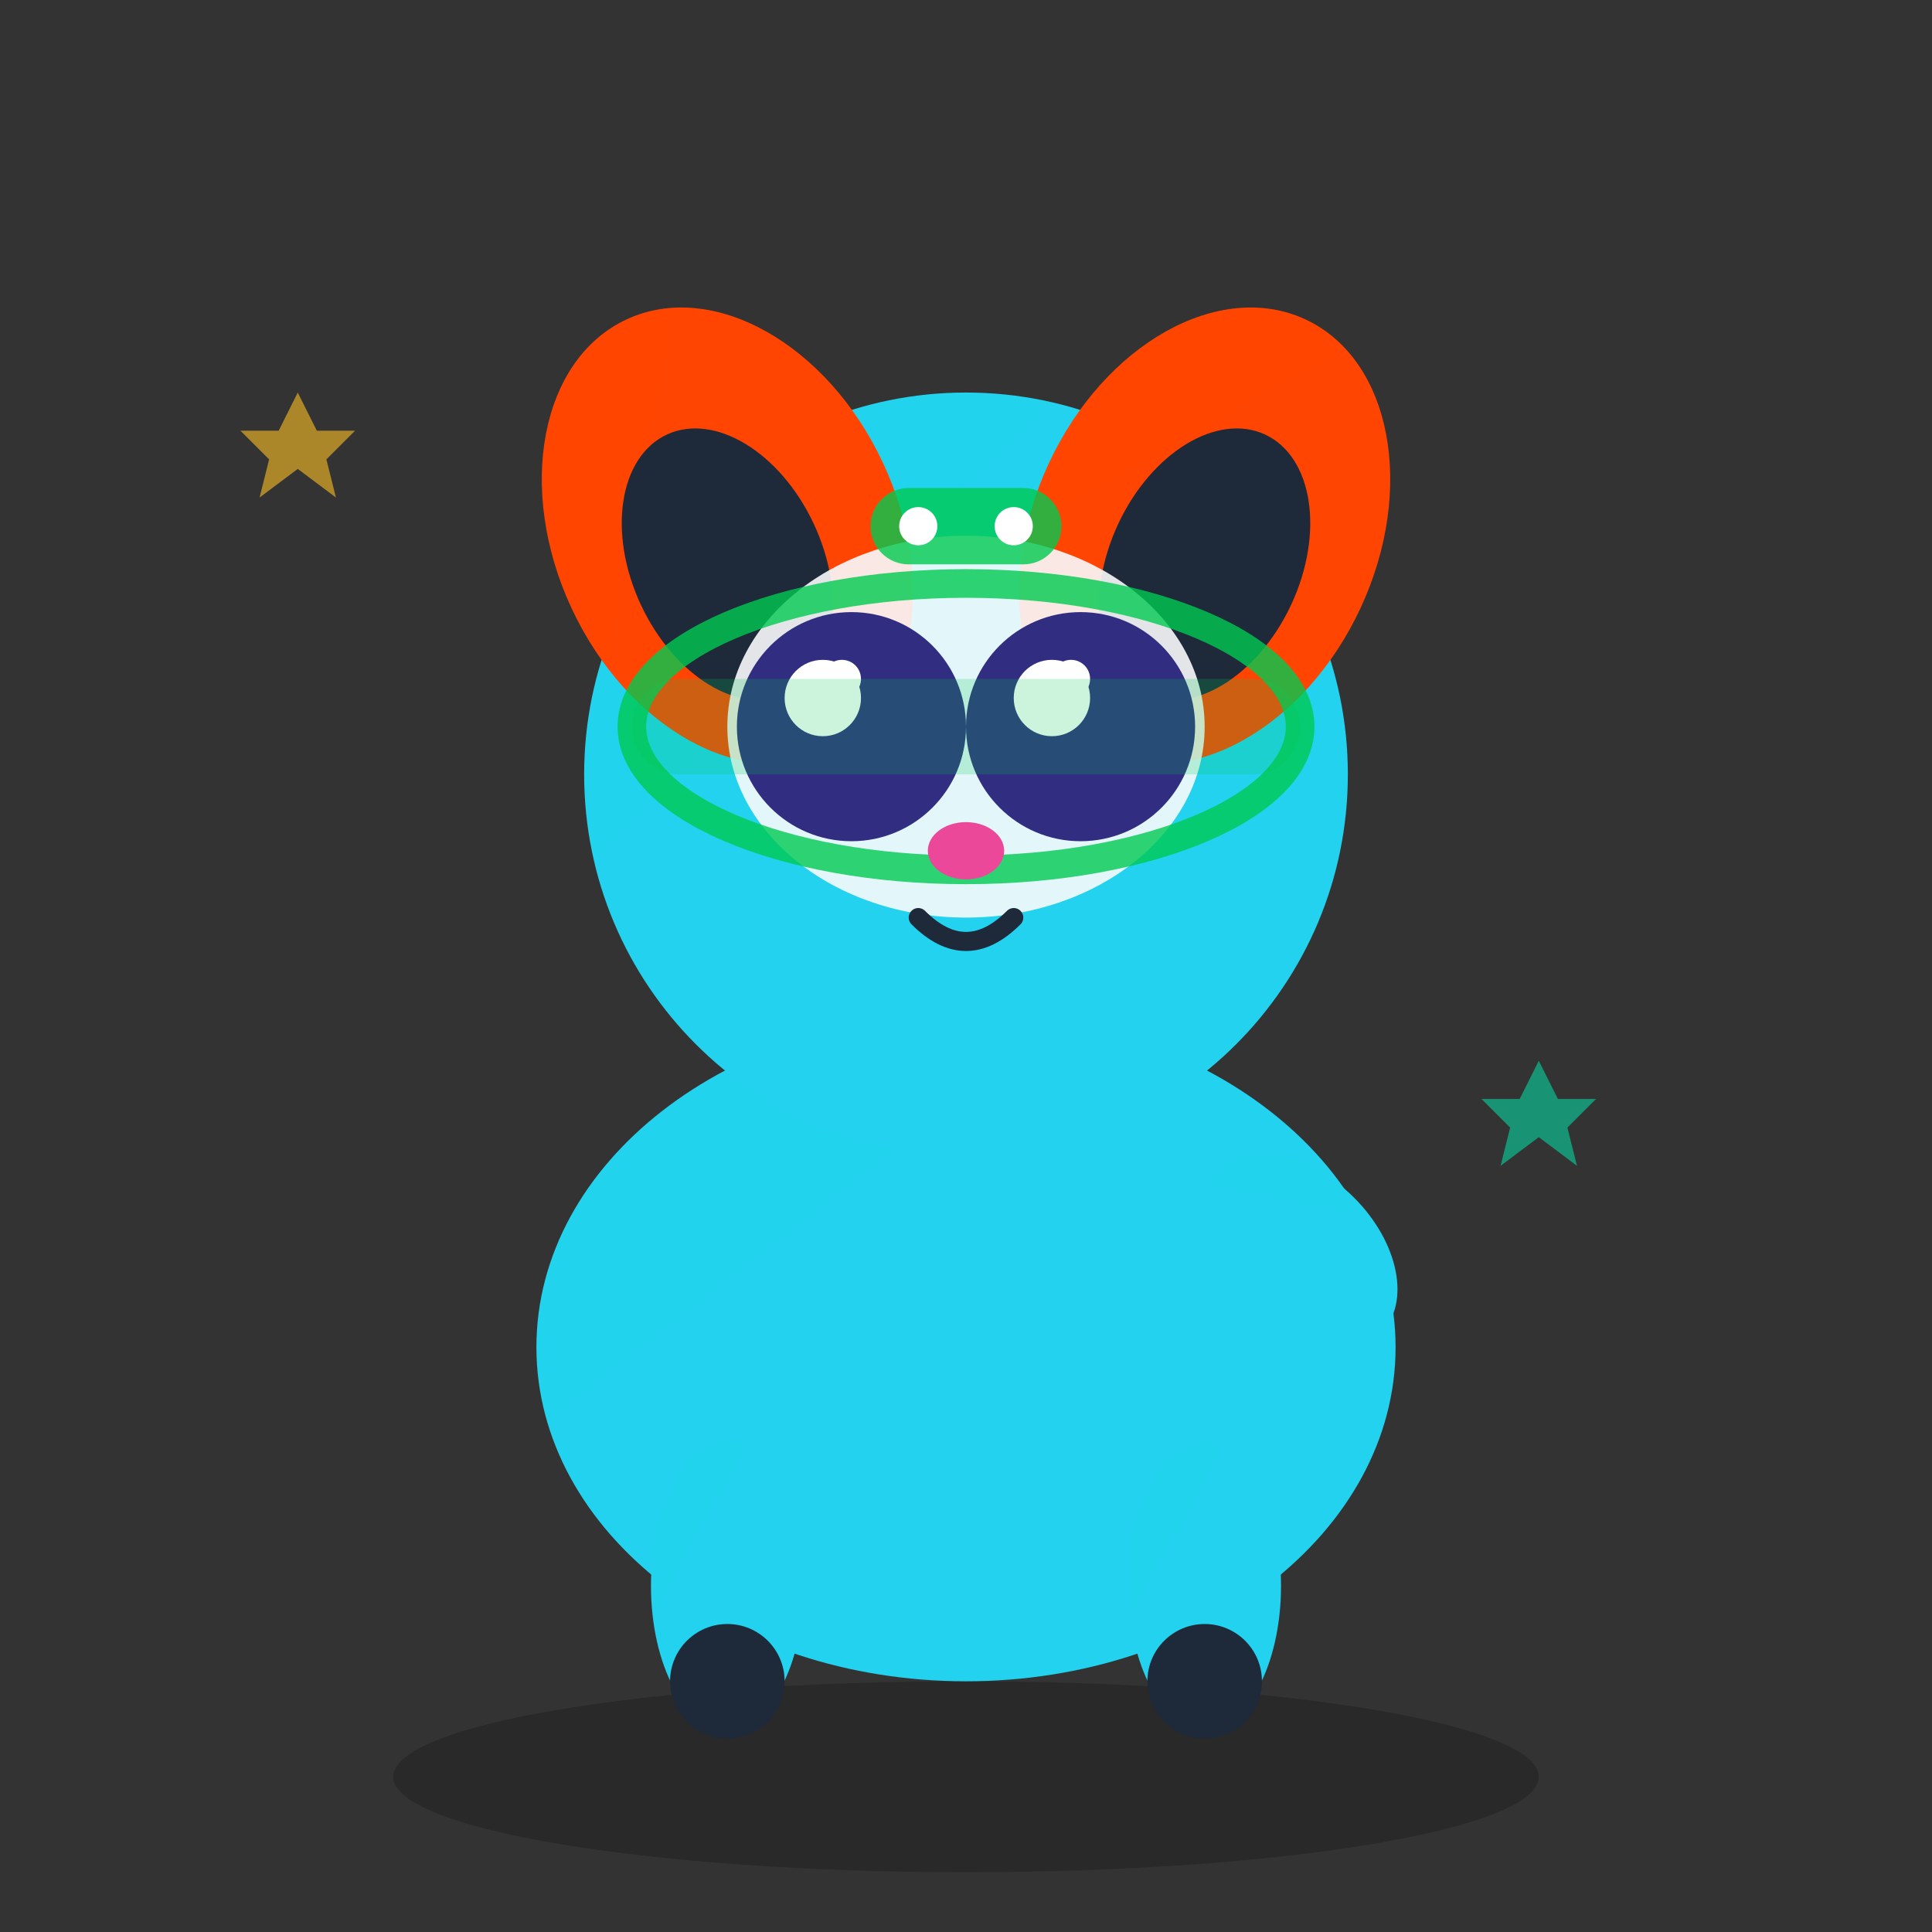 <svg width="85" height="85" viewBox="0 0 85 85" fill="none" xmlns="http://www.w3.org/2000/svg">
<rect x="0" y="0" width="85" height="85" fill="#333333" stroke="none"/>
<path d="M42.5 82.37C56.418 82.37 67.7 80.49 67.7 78.17C67.7 75.85 56.418 73.97 42.5 73.97C28.582 73.97 17.3 75.85 17.3 78.17C17.3 80.49 28.582 82.37 42.5 82.37Z" fill="black" fill-opacity="0.2"/>
<path d="M42.5 73.97C52.938 73.97 61.4 67.389 61.4 59.27C61.4 51.151 52.938 44.57 42.5 44.57C32.062 44.57 23.6 51.151 23.6 59.27C23.6 67.389 32.062 73.97 42.5 73.97Z" fill="url(#paint0_linear_8_1123)"/>
<path d="M42.5 50.87C51.778 50.87 59.3 43.348 59.3 34.07C59.3 24.792 51.778 17.27 42.5 17.27C33.222 17.27 25.7 24.792 25.7 34.07C25.7 43.348 33.222 50.87 42.5 50.87Z" fill="url(#paint1_linear_8_1123)"/>
<path d="M36.438 33.086C40.222 31.322 41.302 25.631 38.852 20.375C36.401 15.119 31.347 12.289 27.562 14.054C23.778 15.818 22.698 21.509 25.148 26.765C27.599 32.021 32.653 34.851 36.438 33.086Z" fill="url(#paint2_linear_8_1123)"/>
<path d="M48.562 33.086C52.347 34.851 57.401 32.021 59.852 26.765C62.303 21.509 61.222 15.818 57.438 14.054C53.653 12.289 48.599 15.119 46.148 20.375C43.698 25.631 44.778 31.322 48.562 33.086Z" fill="url(#paint3_linear_8_1123)"/>
<path d="M34.663 30.54C36.765 29.559 37.277 26.208 35.806 23.055C34.336 19.902 31.44 18.14 29.337 19.12C27.235 20.101 26.723 23.452 28.194 26.605C29.664 29.758 32.56 31.52 34.663 30.54Z" fill="#1E2939"/>
<path d="M50.337 30.54C52.44 31.52 55.336 29.758 56.806 26.605C58.277 23.452 57.765 20.101 55.663 19.12C53.56 18.14 50.664 19.902 49.194 23.055C47.723 26.208 48.235 29.559 50.337 30.54Z" fill="#1E2939"/>
<path opacity="0.9" d="M42.5 40.37C48.299 40.37 53 36.609 53 31.97C53 27.331 48.299 23.57 42.5 23.57C36.701 23.57 32 27.331 32 31.97C32 36.609 36.701 40.37 42.5 40.37Z" fill="#F8FAFC"/>
<path d="M37.46 37.01C40.243 37.01 42.5 34.754 42.5 31.97C42.5 29.186 40.243 26.93 37.46 26.93C34.676 26.93 32.42 29.186 32.42 31.97C32.42 34.754 34.676 37.01 37.46 37.01Z" fill="url(#paint4_radial_8_1123)"/>
<path d="M47.54 37.01C50.324 37.01 52.58 34.754 52.58 31.97C52.58 29.186 50.324 26.93 47.54 26.93C44.757 26.93 42.5 29.186 42.5 31.97C42.5 34.754 44.757 37.01 47.54 37.01Z" fill="url(#paint5_radial_8_1123)"/>
<path d="M36.2 32.39C37.128 32.39 37.88 31.638 37.88 30.71C37.88 29.782 37.128 29.03 36.2 29.03C35.272 29.03 34.52 29.782 34.52 30.71C34.52 31.638 35.272 32.39 36.2 32.39Z" fill="white"/>
<path d="M46.28 32.39C47.208 32.39 47.96 31.638 47.96 30.71C47.96 29.782 47.208 29.03 46.28 29.03C45.352 29.03 44.6 29.782 44.6 30.71C44.6 31.638 45.352 32.39 46.28 32.39Z" fill="white"/>
<path d="M37.04 30.71C37.504 30.71 37.88 30.334 37.88 29.87C37.88 29.406 37.504 29.03 37.04 29.03C36.576 29.03 36.2 29.406 36.2 29.87C36.2 30.334 36.576 30.71 37.04 30.71Z" fill="white"/>
<path d="M47.12 30.71C47.584 30.71 47.96 30.334 47.96 29.87C47.96 29.406 47.584 29.03 47.12 29.03C46.656 29.03 46.28 29.406 46.28 29.87C46.28 30.334 46.656 30.71 47.12 30.71Z" fill="white"/>
<path opacity="0.8" d="M42.5 38.27C50.619 38.27 57.2 35.449 57.2 31.97C57.2 28.491 50.619 25.67 42.5 25.67C34.381 25.67 27.8 28.491 27.8 31.97C27.8 35.449 34.381 38.27 42.5 38.27Z" stroke="#00C950" stroke-width="1.26"/>
<path d="M55.1 29.87H29.9C28.74 29.87 27.8 30.81 27.8 31.97C27.8 33.13 28.74 34.07 29.9 34.07H55.1C56.26 34.07 57.2 33.13 57.2 31.97C57.2 30.81 56.26 29.87 55.1 29.87Z" fill="#00C950" fill-opacity="0.2"/>
<path d="M42.5 38.69C43.428 38.69 44.18 38.126 44.18 37.43C44.18 36.734 43.428 36.17 42.5 36.17C41.572 36.17 40.82 36.734 40.82 37.43C40.82 38.126 41.572 38.69 42.5 38.69Z" fill="url(#paint6_linear_8_1123)"/>
<path d="M40.4 40.37C41.8 41.77 43.2 41.77 44.6 40.37" stroke="#1E2939" stroke-width="0.84" stroke-linecap="round"/>
<path d="M32 76.07C33.856 76.07 35.36 73.249 35.36 69.77C35.36 66.291 33.856 63.47 32 63.47C30.144 63.47 28.64 66.291 28.64 69.77C28.64 73.249 30.144 76.07 32 76.07Z" fill="url(#paint7_linear_8_1123)"/>
<path d="M53 76.07C54.856 76.07 56.36 73.249 56.36 69.77C56.36 66.291 54.856 63.47 53 63.47C51.144 63.47 49.64 66.291 49.64 69.77C49.64 73.249 51.144 76.07 53 76.07Z" fill="url(#paint8_linear_8_1123)"/>
<path d="M32 76.49C33.392 76.49 34.52 75.362 34.52 73.97C34.52 72.578 33.392 71.45 32 71.45C30.608 71.45 29.48 72.578 29.48 73.97C29.48 75.362 30.608 76.49 32 76.49Z" fill="#1E2939"/>
<path d="M53 76.49C54.392 76.49 55.52 75.362 55.52 73.97C55.52 72.578 54.392 71.45 53 71.45C51.608 71.45 50.48 72.578 50.48 73.97C50.48 75.362 51.608 76.49 53 76.49Z" fill="#1E2939"/>
<path d="M54.824 57.446C56.792 59.414 59.451 59.946 60.764 58.634C62.076 57.322 61.544 54.662 59.576 52.694C57.607 50.726 54.948 50.194 53.636 51.506C52.324 52.818 52.856 55.478 54.824 57.446Z" fill="url(#paint9_linear_8_1123)"/>
<path opacity="0.8" d="M45.02 21.47H39.98C39.052 21.47 38.3 22.222 38.3 23.15C38.3 24.078 39.052 24.83 39.98 24.83H45.02C45.948 24.83 46.7 24.078 46.7 23.15C46.7 22.222 45.948 21.47 45.02 21.47Z" fill="#00C950"/>
<path d="M40.4 23.99C40.864 23.99 41.24 23.614 41.24 23.15C41.24 22.686 40.864 22.31 40.4 22.31C39.936 22.31 39.56 22.686 39.56 23.15C39.56 23.614 39.936 23.99 40.4 23.99Z" fill="white"/>
<path d="M44.6 23.99C45.064 23.99 45.44 23.614 45.44 23.15C45.44 22.686 45.064 22.31 44.6 22.31C44.136 22.31 43.76 22.686 43.76 23.15C43.76 23.614 44.136 23.99 44.6 23.99Z" fill="white"/>
<g opacity="0.6">
<path d="M13.1 17.27L13.94 18.95H15.62L14.36 20.21L14.78 21.89L13.1 20.63L11.42 21.89L11.84 20.21L10.58 18.95H12.26L13.1 17.27Z" fill="#FBBF24"/>
<path d="M67.7 46.67L68.54 48.35H70.22L68.96 49.61L69.38 51.29L67.7 50.03L66.02 51.29L66.44 49.61L65.18 48.35H66.86L67.7 46.67Z" fill="#06D6A0"/>
</g>
<defs>
<linearGradient id="paint0_linear_8_1123" x1="23.6" y1="44.57" x2="2873.14" y2="3708.26" gradientUnits="userSpaceOnUse">
<stop stop-color="#22D3EE"/>
<stop offset="0.5" stop-color="#3B82F6"/>
<stop offset="1" stop-color="#8B5CF6"/>
</linearGradient>
<linearGradient id="paint1_linear_8_1123" x1="25.7" y1="17.27" x2="3385.7" y2="3377.27" gradientUnits="userSpaceOnUse">
<stop stop-color="#22D3EE"/>
<stop offset="0.5" stop-color="#3B82F6"/>
<stop offset="1" stop-color="#8B5CF6"/>
</linearGradient>
<linearGradient id="paint2_linear_8_1123" x1="20.711" y1="17.249" x2="2431.69" y2="475.158" gradientUnits="userSpaceOnUse">
<stop stop-color="#FF4500"/>
<stop offset="1" stop-color="#EC4899"/>
</linearGradient>
<linearGradient id="paint3_linear_8_1123" x1="50.586" y1="10.859" x2="1249.56" y2="2152.11" gradientUnits="userSpaceOnUse">
<stop stop-color="#FF4500"/>
<stop offset="1" stop-color="#EC4899"/>
</linearGradient>
<radialGradient id="paint4_radial_8_1123" cx="0" cy="0" r="1" gradientUnits="userSpaceOnUse" gradientTransform="translate(536.42 329.33) scale(5.04)">
<stop stop-color="#06B6D4"/>
<stop offset="0.7" stop-color="#1E40AF"/>
<stop offset="1" stop-color="#312E81"/>
</radialGradient>
<radialGradient id="paint5_radial_8_1123" cx="0" cy="0" r="1" gradientUnits="userSpaceOnUse" gradientTransform="translate(546.5 329.33) scale(5.04)">
<stop stop-color="#06B6D4"/>
<stop offset="0.7" stop-color="#1E40AF"/>
<stop offset="1" stop-color="#312E81"/>
</radialGradient>
<linearGradient id="paint6_linear_8_1123" x1="40.82" y1="36.17" x2="282.74" y2="358.73" gradientUnits="userSpaceOnUse">
<stop stop-color="#EC4899"/>
<stop offset="1" stop-color="#BE185D"/>
</linearGradient>
<linearGradient id="paint7_linear_8_1123" x1="28.64" y1="63.47" x2="1075.01" y2="621.532" gradientUnits="userSpaceOnUse">
<stop stop-color="#22D3EE"/>
<stop offset="0.5" stop-color="#3B82F6"/>
<stop offset="1" stop-color="#8B5CF6"/>
</linearGradient>
<linearGradient id="paint8_linear_8_1123" x1="49.64" y1="63.47" x2="1096.01" y2="621.532" gradientUnits="userSpaceOnUse">
<stop stop-color="#22D3EE"/>
<stop offset="0.5" stop-color="#3B82F6"/>
<stop offset="1" stop-color="#8B5CF6"/>
</linearGradient>
<linearGradient id="paint9_linear_8_1123" x1="56.012" y1="49.13" x2="-163.3" y2="1145.69" gradientUnits="userSpaceOnUse">
<stop stop-color="#22D3EE"/>
<stop offset="0.5" stop-color="#3B82F6"/>
<stop offset="1" stop-color="#8B5CF6"/>
</linearGradient>
</defs>
</svg>
